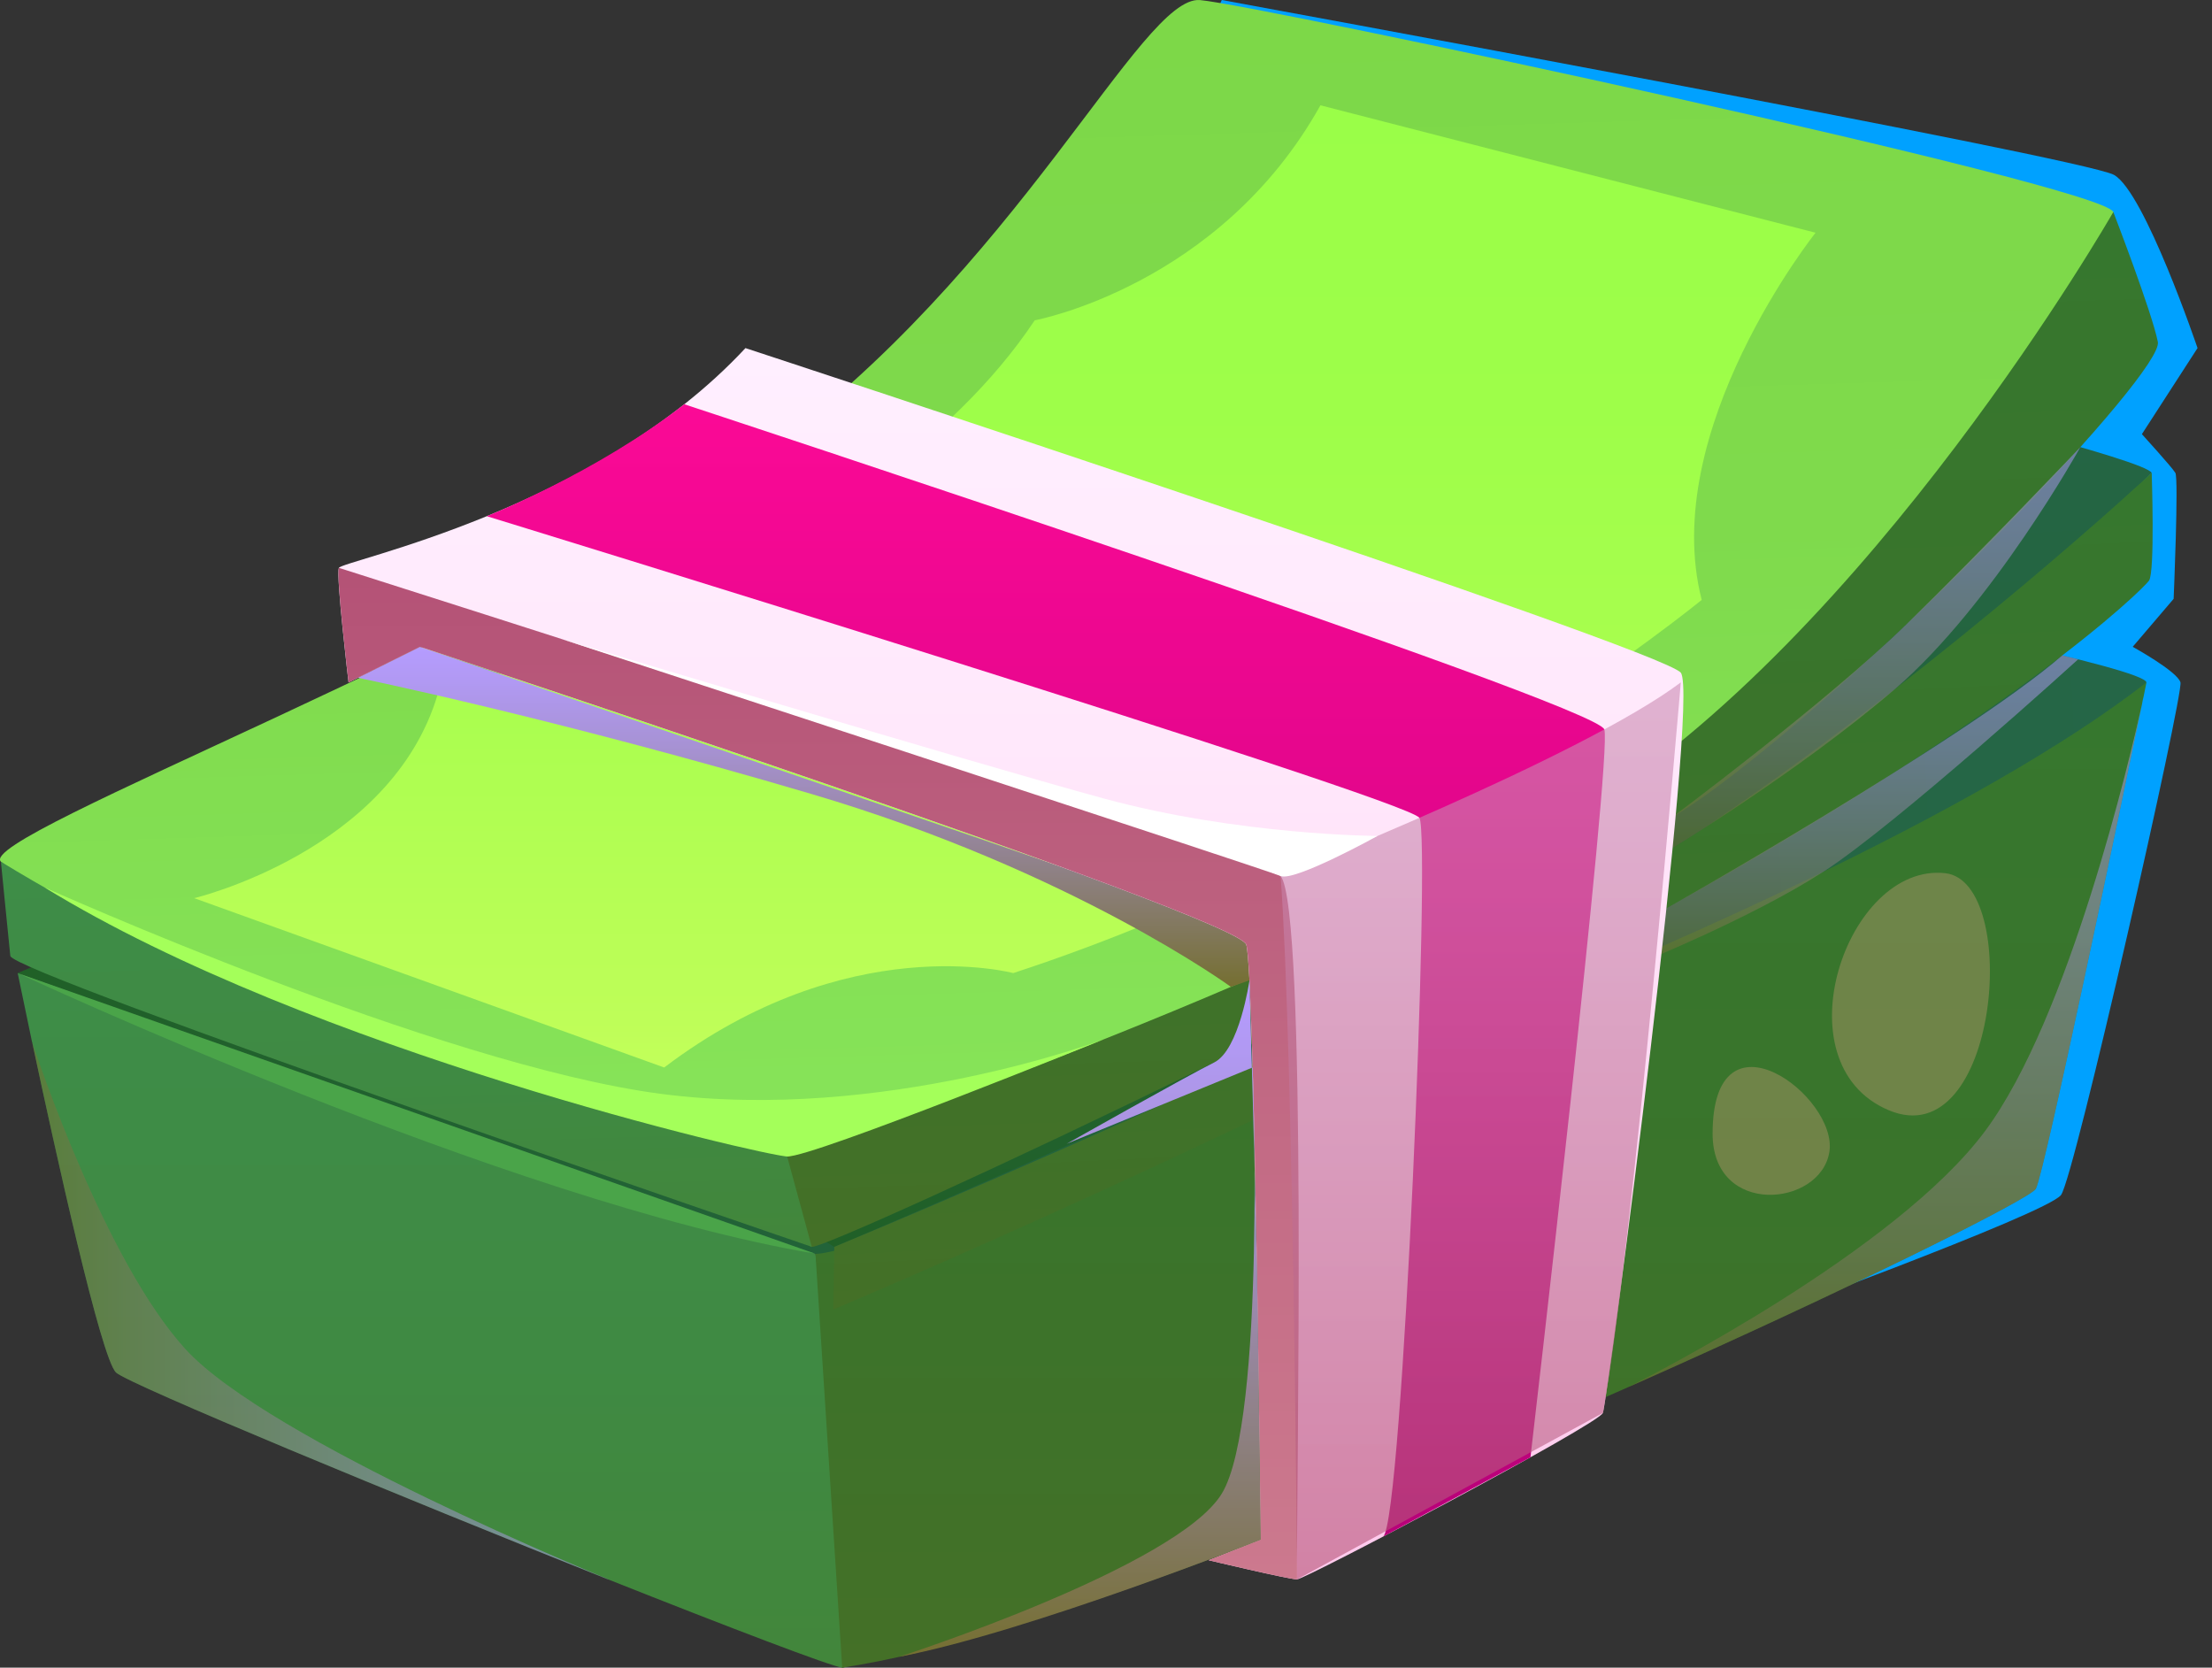 <svg width="65" height="49" viewBox="0 0 65 49" fill="none" xmlns="http://www.w3.org/2000/svg">
<rect x="0" y="0" width="65" height="49" fill="#333333" stroke="none"/>
<g id="Frame" clip-path="url(#clip0_73_118479)">
<g id="Group">
<g id="objects">
<path id="Vector" d="M35.902 0C35.902 0 61.217 4.637 62.119 5.138C63.021 5.639 64.575 10.227 64.575 10.227L62.94 12.756C62.94 12.756 63.823 13.727 63.923 13.893C64.024 14.06 63.873 17.595 63.873 17.595L62.67 19.005C62.67 19.005 63.974 19.722 64.073 20.048C64.173 20.374 60.966 34.559 60.565 35.11C60.164 35.661 51.083 38.969 51.083 38.969L30.733 11.878L35.902 0Z" fill="#00A1FF"/>
<path id="Vector_2" d="M24.748 48.999C24.41 48.959 21.463 47.833 17.863 46.404C11.768 43.976 3.792 40.678 3.412 40.33C2.972 39.925 1.642 33.89 0.948 30.636C0.94 30.612 0.937 30.596 0.937 30.596C0.686 29.402 0.52 28.593 0.52 28.593L23.963 36.838C23.963 36.838 25.657 49.096 24.749 49L24.748 48.999Z" fill="url(#paint0_linear_73_118479)"/>
<path id="Vector_3" d="M63.075 20.049C63.075 20.049 63.043 20.196 62.991 20.462C62.983 20.493 62.975 20.529 62.967 20.564C62.958 20.6 62.951 20.651 62.94 20.707C62.356 23.521 60.094 34.396 59.825 34.928C59.686 35.206 54.445 37.833 47.854 40.754C47.842 40.758 47.834 40.762 47.826 40.765C47.818 40.77 47.815 40.774 47.806 40.777H47.802C39.886 44.288 30.042 48.213 24.748 48.999L23.962 36.837C23.962 36.837 45.127 29.183 49.345 27.131C53.602 25.059 63.074 20.048 63.074 20.048L63.075 20.049Z" fill="url(#paint1_linear_73_118479)"/>
<path id="Vector_4" d="M63.075 20.05C62.895 19.239 34.206 14.058 34.206 14.058C34.206 14.058 14.243 22.31 12.196 23.439C10.158 24.562 0.519 28.59 0.519 28.59C0.519 28.59 22.863 36.669 23.963 36.838C25.062 37.006 53.381 27.595 63.076 20.05H63.075Z" fill="url(#paint2_linear_73_118479)"/>
<path id="Vector_5" d="M63.228 13.893C62.84 13.177 38.397 7.449 35.691 7.925C32.991 8.399 28.373 16.716 24.649 19.48C20.971 22.211 7.372 26.341 7.372 26.341L24.516 36.637C24.516 36.637 40.434 29.921 48.515 25.299C56.766 20.58 63.228 13.893 63.228 13.893Z" fill="url(#paint3_linear_73_118479)"/>
<path id="Vector_6" d="M0.027 25.319C3.926 28.597 16.806 33.15 23.13 33.98C24.839 34.204 43.52 26.45 50.684 21.191C58.017 15.808 62.45 7.018 62.1 6.228C61.748 5.434 36.997 0.15 35.262 0.002C33.524 -0.146 29.927 7.955 22.377 13.391C15.002 18.702 -0.749 24.554 0.027 25.319Z" fill="url(#paint4_linear_73_118479)"/>
<path id="Vector_7" d="M62.1 6.228C62.1 6.228 63.233 9.164 63.409 10.046C63.584 10.926 55.602 19.319 50.371 23.184C45.228 26.984 24.357 36.719 23.855 36.636C23.353 36.554 23.131 33.98 23.131 33.98C23.131 33.98 38.124 28.974 46.448 23.896C54.965 18.7 62.101 6.228 62.101 6.228H62.1Z" fill="url(#paint5_linear_73_118479)"/>
<path id="Vector_8" d="M5.707 26.39C5.707 26.39 11.495 25.01 12.862 20.399C12.862 20.399 25.52 16.752 30.405 9.412C30.405 9.412 35.838 8.409 38.801 3.094L53.351 6.838C53.351 6.838 48.725 12.638 50.005 17.626C50.005 17.626 41.227 24.847 29.774 28.592C29.774 28.592 24.908 27.276 19.517 31.366L5.707 26.39Z" fill="url(#paint6_linear_73_118479)"/>
<path id="Vector_9" d="M0.027 25.319C0.027 25.319 0.249 27.575 0.303 28.087C0.356 28.599 23.854 36.635 23.854 36.635L23.13 33.979C23.13 33.979 9.909 31.382 0.027 25.319Z" fill="url(#paint7_linear_73_118479)"/>
<path id="Vector_10" d="M24.516 36.636C24.516 36.636 43.686 28.717 50.502 24.045C57.462 19.271 63.228 13.893 63.228 13.893C63.228 13.893 63.328 16.811 63.149 17.061C62.97 17.312 59.178 21.095 47.905 27.279C37.337 33.08 24.485 38.477 24.485 38.477L24.516 36.636Z" fill="url(#paint8_linear_73_118479)"/>
<path id="Vector_11" style="mix-blend-mode:multiply" d="M10.514 19.915C10.514 19.915 16.202 21.073 23.854 23.332C31.506 25.591 36.169 28.996 36.169 28.996L36.714 28.805C36.714 28.805 36.935 27.555 36.714 27.405C36.493 27.256 12.34 19.006 12.34 19.006L10.514 19.916V19.915Z" fill="url(#paint9_linear_73_118479)"/>
<path id="Vector_12" style="mix-blend-mode:multiply" opacity="0.5" d="M48.784 26.794C48.784 26.794 57.728 21.749 60.6 19.258L61.066 19.373C61.066 19.373 55.728 24.228 53.586 25.61C51.443 26.991 48.135 28.317 48.135 28.317L48.784 26.794V26.794Z" fill="url(#paint10_linear_73_118479)"/>
<path id="Vector_13" style="mix-blend-mode:multiply" opacity="0.5" d="M49.035 24.087C49.035 24.087 53.641 20.666 56.013 18.351C58.383 16.036 61.132 13.137 61.132 13.137C61.132 13.137 58.553 17.779 55.688 20.242C52.822 22.704 49.035 24.987 49.035 24.987V24.085V24.087Z" fill="url(#paint11_linear_73_118479)"/>
<path id="Vector_14" d="M47.101 41.515C46.971 41.854 38.351 46.406 38.114 46.406C37.877 46.406 35.515 45.843 35.515 45.843L37.043 45.239C37.043 45.239 36.873 28.579 36.621 27.755C36.363 26.933 12.34 19.006 12.34 19.006L10.242 20.051C10.242 20.051 9.868 16.904 9.958 16.686C10.053 16.472 17.468 15.003 21.905 10.228C21.905 10.228 48.821 19.063 49.39 19.765C49.957 20.461 47.234 41.179 47.101 41.516V41.515Z" fill="url(#paint12_linear_73_118479)"/>
<path id="Vector_15" d="M40.645 45.148C41.214 44.718 42.048 24.577 41.709 24.03C41.368 23.482 14.304 15.167 14.304 15.167C14.304 15.167 17.53 13.893 20.107 11.878C20.107 11.878 46.903 20.686 47.143 21.432C47.382 22.179 44.973 42.818 44.973 42.818L40.645 45.149V45.148Z" fill="url(#paint13_linear_73_118479)"/>
<path id="Vector_16" style="mix-blend-mode:multiply" d="M35.516 45.842L37.044 45.238C37.044 45.238 36.874 28.578 36.622 27.754C36.364 26.932 12.341 19.005 12.341 19.005L10.243 20.05C10.243 20.05 9.869 16.903 9.96 16.685C9.96 16.685 37.345 25.401 37.63 25.739C38.426 26.684 38.086 43.907 38.114 46.406C37.877 46.406 35.515 45.843 35.515 45.843L35.516 45.842Z" fill="url(#paint14_linear_73_118479)"/>
<path id="Vector_17" style="mix-blend-mode:multiply" opacity="0.6" d="M37.63 25.739C37.63 25.739 46.474 22.245 49.391 20.05C49.391 20.05 47.983 36.71 47.102 41.515L38.115 46.407C38.115 46.407 38.004 30.819 37.631 25.739H37.63Z" fill="url(#paint15_linear_73_118479)"/>
<path id="Vector_18" style="mix-blend-mode:multiply" d="M26.429 48.679C26.429 48.679 34.602 46.038 35.905 43.882C37.209 41.726 36.809 31.364 36.809 31.364L31.345 33.607C31.345 33.607 34.931 31.584 35.677 31.218C36.423 30.851 36.716 28.805 36.716 28.805C36.716 28.805 36.916 35.684 36.96 38.743C37.004 41.802 37.045 45.24 37.045 45.24C37.045 45.24 30.261 47.94 26.431 48.68L26.429 48.679Z" fill="url(#paint16_linear_73_118479)"/>
<path id="Vector_19" style="mix-blend-mode:multiply" opacity="0.5" d="M62.94 20.707C62.356 23.521 60.094 34.396 59.825 34.928C59.686 35.206 54.445 37.833 47.854 40.754C48.52 40.416 55.718 36.754 58.337 33.227C60.813 29.89 62.611 22.179 62.94 20.708V20.707Z" fill="url(#paint17_linear_73_118479)"/>
<path id="Vector_20" d="M1.303 26.072C1.303 26.072 12.902 31.29 19.427 32.141C25.953 32.993 32.42 30.544 32.42 30.544C32.42 30.544 23.862 34.015 23.13 33.98C22.397 33.945 9.103 30.867 1.303 26.071V26.072Z" fill="#A4FF5A"/>
<path id="Vector_21" style="mix-blend-mode:multiply" opacity="0.5" d="M17.876 46.404H17.864C11.769 43.976 3.794 40.678 3.413 40.33C2.973 39.925 1.643 33.89 0.949 30.636C1.132 31.18 3.1 37.044 5.434 39.623C7.881 42.329 17.877 46.404 17.877 46.404H17.876Z" fill="url(#paint18_linear_73_118479)"/>
<path id="Vector_22" d="M0.518 28.591C0.518 28.591 14.905 35.311 23.962 36.838L0.518 28.591Z" fill="#4AA449"/>
<path id="Vector_23" d="M16.453 18.76C16.453 18.76 28.42 22.367 32.42 23.458C36.42 24.548 40.479 24.562 40.479 24.562C40.479 24.562 38.035 25.915 37.63 25.739C37.224 25.564 16.453 18.76 16.453 18.76Z" fill="white"/>
<g id="Vector_24" style="mix-blend-mode:multiply" opacity="0.3">
<path d="M50.325 33.307C50.322 35.766 53.501 35.466 53.757 33.843C54.012 32.219 50.328 29.445 50.325 33.307Z" fill="#EDA78B"/>
</g>
<g id="Vector_25" style="mix-blend-mode:multiply" opacity="0.3">
<path d="M57.161 25.656C54.273 25.336 52.252 31.243 55.493 32.618C58.733 33.993 59.399 25.905 57.161 25.656Z" fill="#EDA78B"/>
</g>
</g>
</g>
</g>
<defs>
<linearGradient id="paint0_linear_73_118479" x1="12.767" y1="49" x2="12.767" y2="28.592" gradientUnits="userSpaceOnUse">
<stop stop-color="#42863B"/>
<stop offset="0.45" stop-color="#3F8A43"/>
<stop offset="1" stop-color="#3E8D48"/>
</linearGradient>
<linearGradient id="paint1_linear_73_118479" x1="43.518" y1="48.999" x2="43.518" y2="20.049" gradientUnits="userSpaceOnUse">
<stop stop-color="#447027"/>
<stop offset="0.47" stop-color="#3A742B"/>
<stop offset="1" stop-color="#36772E"/>
</linearGradient>
<linearGradient id="paint2_linear_73_118479" x1="0.432" y1="26.812" x2="63.251" y2="23.828" gradientUnits="userSpaceOnUse">
<stop stop-color="#206027"/>
<stop offset="0.29" stop-color="#226236"/>
<stop offset="0.65" stop-color="#246542"/>
<stop offset="1" stop-color="#256647"/>
</linearGradient>
<linearGradient id="paint3_linear_73_118479" x1="36.056" y1="36.089" x2="34.72" y2="7.96" gradientUnits="userSpaceOnUse">
<stop stop-color="#206027"/>
<stop offset="0.29" stop-color="#226236"/>
<stop offset="0.65" stop-color="#246542"/>
<stop offset="1" stop-color="#256647"/>
</linearGradient>
<linearGradient id="paint4_linear_73_118479" x1="31.743" y1="33.723" x2="30.706" y2="0.139" gradientUnits="userSpaceOnUse">
<stop stop-color="#88E55A"/>
<stop offset="0.06" stop-color="#86E358"/>
<stop offset="0.53" stop-color="#7FDA4C"/>
<stop offset="1" stop-color="#7DD848"/>
</linearGradient>
<linearGradient id="paint5_linear_73_118479" x1="43.881" y1="36.02" x2="42.979" y2="6.819" gradientUnits="userSpaceOnUse">
<stop stop-color="#447027"/>
<stop offset="0.47" stop-color="#3A742B"/>
<stop offset="1" stop-color="#36772E"/>
</linearGradient>
<linearGradient id="paint6_linear_73_118479" x1="29.529" y1="31.364" x2="29.529" y2="3.094" gradientUnits="userSpaceOnUse">
<stop stop-color="#C2FF5A"/>
<stop offset="0.05" stop-color="#BEFE58"/>
<stop offset="0.37" stop-color="#AAFE4F"/>
<stop offset="0.68" stop-color="#9EFE49"/>
<stop offset="1" stop-color="#9AFE48"/>
</linearGradient>
<linearGradient id="paint7_linear_73_118479" x1="12.182" y1="36.998" x2="11.81" y2="24.956" gradientUnits="userSpaceOnUse">
<stop stop-color="#42863B"/>
<stop offset="0.45" stop-color="#3F8A43"/>
<stop offset="1" stop-color="#3E8D48"/>
</linearGradient>
<linearGradient id="paint8_linear_73_118479" x1="44.393" y1="37.531" x2="43.315" y2="14.842" gradientUnits="userSpaceOnUse">
<stop stop-color="#447027"/>
<stop offset="0.47" stop-color="#3A742B"/>
<stop offset="1" stop-color="#36772E"/>
</linearGradient>
<linearGradient id="paint9_linear_73_118479" x1="23.664" y1="28.996" x2="23.664" y2="19.005" gradientUnits="userSpaceOnUse">
<stop stop-color="#756F31"/>
<stop offset="0.17" stop-color="#82785D"/>
<stop offset="0.47" stop-color="#9887A2"/>
<stop offset="0.71" stop-color="#A792D4"/>
<stop offset="0.9" stop-color="#B199F3"/>
<stop offset="1" stop-color="#B59CFF"/>
</linearGradient>
<linearGradient id="paint10_linear_73_118479" x1="54.601" y1="28.316" x2="54.601" y2="19.258" gradientUnits="userSpaceOnUse">
<stop stop-color="#756F31"/>
<stop offset="0.17" stop-color="#82785D"/>
<stop offset="0.47" stop-color="#9887A2"/>
<stop offset="0.71" stop-color="#A792D4"/>
<stop offset="0.9" stop-color="#B199F3"/>
<stop offset="1" stop-color="#B59CFF"/>
</linearGradient>
<linearGradient id="paint11_linear_73_118479" x1="55.083" y1="24.988" x2="55.083" y2="13.138" gradientUnits="userSpaceOnUse">
<stop stop-color="#756F31"/>
<stop offset="0.17" stop-color="#82785D"/>
<stop offset="0.47" stop-color="#9887A2"/>
<stop offset="0.71" stop-color="#A792D4"/>
<stop offset="0.9" stop-color="#B199F3"/>
<stop offset="1" stop-color="#B59CFF"/>
</linearGradient>
<linearGradient id="paint12_linear_73_118479" x1="29.707" y1="46.406" x2="29.707" y2="10.227" gradientUnits="userSpaceOnUse">
<stop stop-color="#FFC9EC"/>
<stop offset="0.22" stop-color="#FFD4F1"/>
<stop offset="0.68" stop-color="#FFE8FB"/>
<stop offset="1" stop-color="#FFEFFF"/>
</linearGradient>
<linearGradient id="paint13_linear_73_118479" x1="30.733" y1="45.148" x2="30.733" y2="11.878" gradientUnits="userSpaceOnUse">
<stop stop-color="#B80079"/>
<stop offset="1" stop-color="#FB0996"/>
</linearGradient>
<linearGradient id="paint14_linear_73_118479" x1="24.054" y1="46.406" x2="24.054" y2="16.685" gradientUnits="userSpaceOnUse">
<stop stop-color="#CC798E"/>
<stop offset="0.38" stop-color="#C46D86"/>
<stop offset="1" stop-color="#B45276"/>
</linearGradient>
<linearGradient id="paint15_linear_73_118479" x1="43.51" y1="46.407" x2="43.51" y2="20.05" gradientUnits="userSpaceOnUse">
<stop stop-color="#B45276"/>
<stop offset="0.27" stop-color="#BB658A"/>
<stop offset="0.74" stop-color="#C782A9"/>
<stop offset="1" stop-color="#CC8DB5"/>
</linearGradient>
<linearGradient id="paint16_linear_73_118479" x1="31.736" y1="48.679" x2="31.736" y2="28.804" gradientUnits="userSpaceOnUse">
<stop stop-color="#756F31"/>
<stop offset="0.17" stop-color="#82785D"/>
<stop offset="0.47" stop-color="#9887A2"/>
<stop offset="0.71" stop-color="#A792D4"/>
<stop offset="0.9" stop-color="#B199F3"/>
<stop offset="1" stop-color="#B59CFF"/>
</linearGradient>
<linearGradient id="paint17_linear_73_118479" x1="55.397" y1="40.754" x2="55.397" y2="20.707" gradientUnits="userSpaceOnUse">
<stop stop-color="#756F31"/>
<stop offset="0.17" stop-color="#82785D"/>
<stop offset="0.47" stop-color="#9887A2"/>
<stop offset="0.71" stop-color="#A792D4"/>
<stop offset="0.9" stop-color="#B199F3"/>
<stop offset="1" stop-color="#B59CFF"/>
</linearGradient>
<linearGradient id="paint18_linear_73_118479" x1="0.947" y1="38.52" x2="17.876" y2="38.52" gradientUnits="userSpaceOnUse">
<stop stop-color="#756F31"/>
<stop offset="0.17" stop-color="#82785D"/>
<stop offset="0.47" stop-color="#9887A2"/>
<stop offset="0.71" stop-color="#A792D4"/>
<stop offset="0.9" stop-color="#B199F3"/>
<stop offset="1" stop-color="#B59CFF"/>
</linearGradient>
<clipPath id="clip0_73_118479">
<rect width="64.575" height="49" fill="white"/>
</clipPath>
</defs>
</svg>
